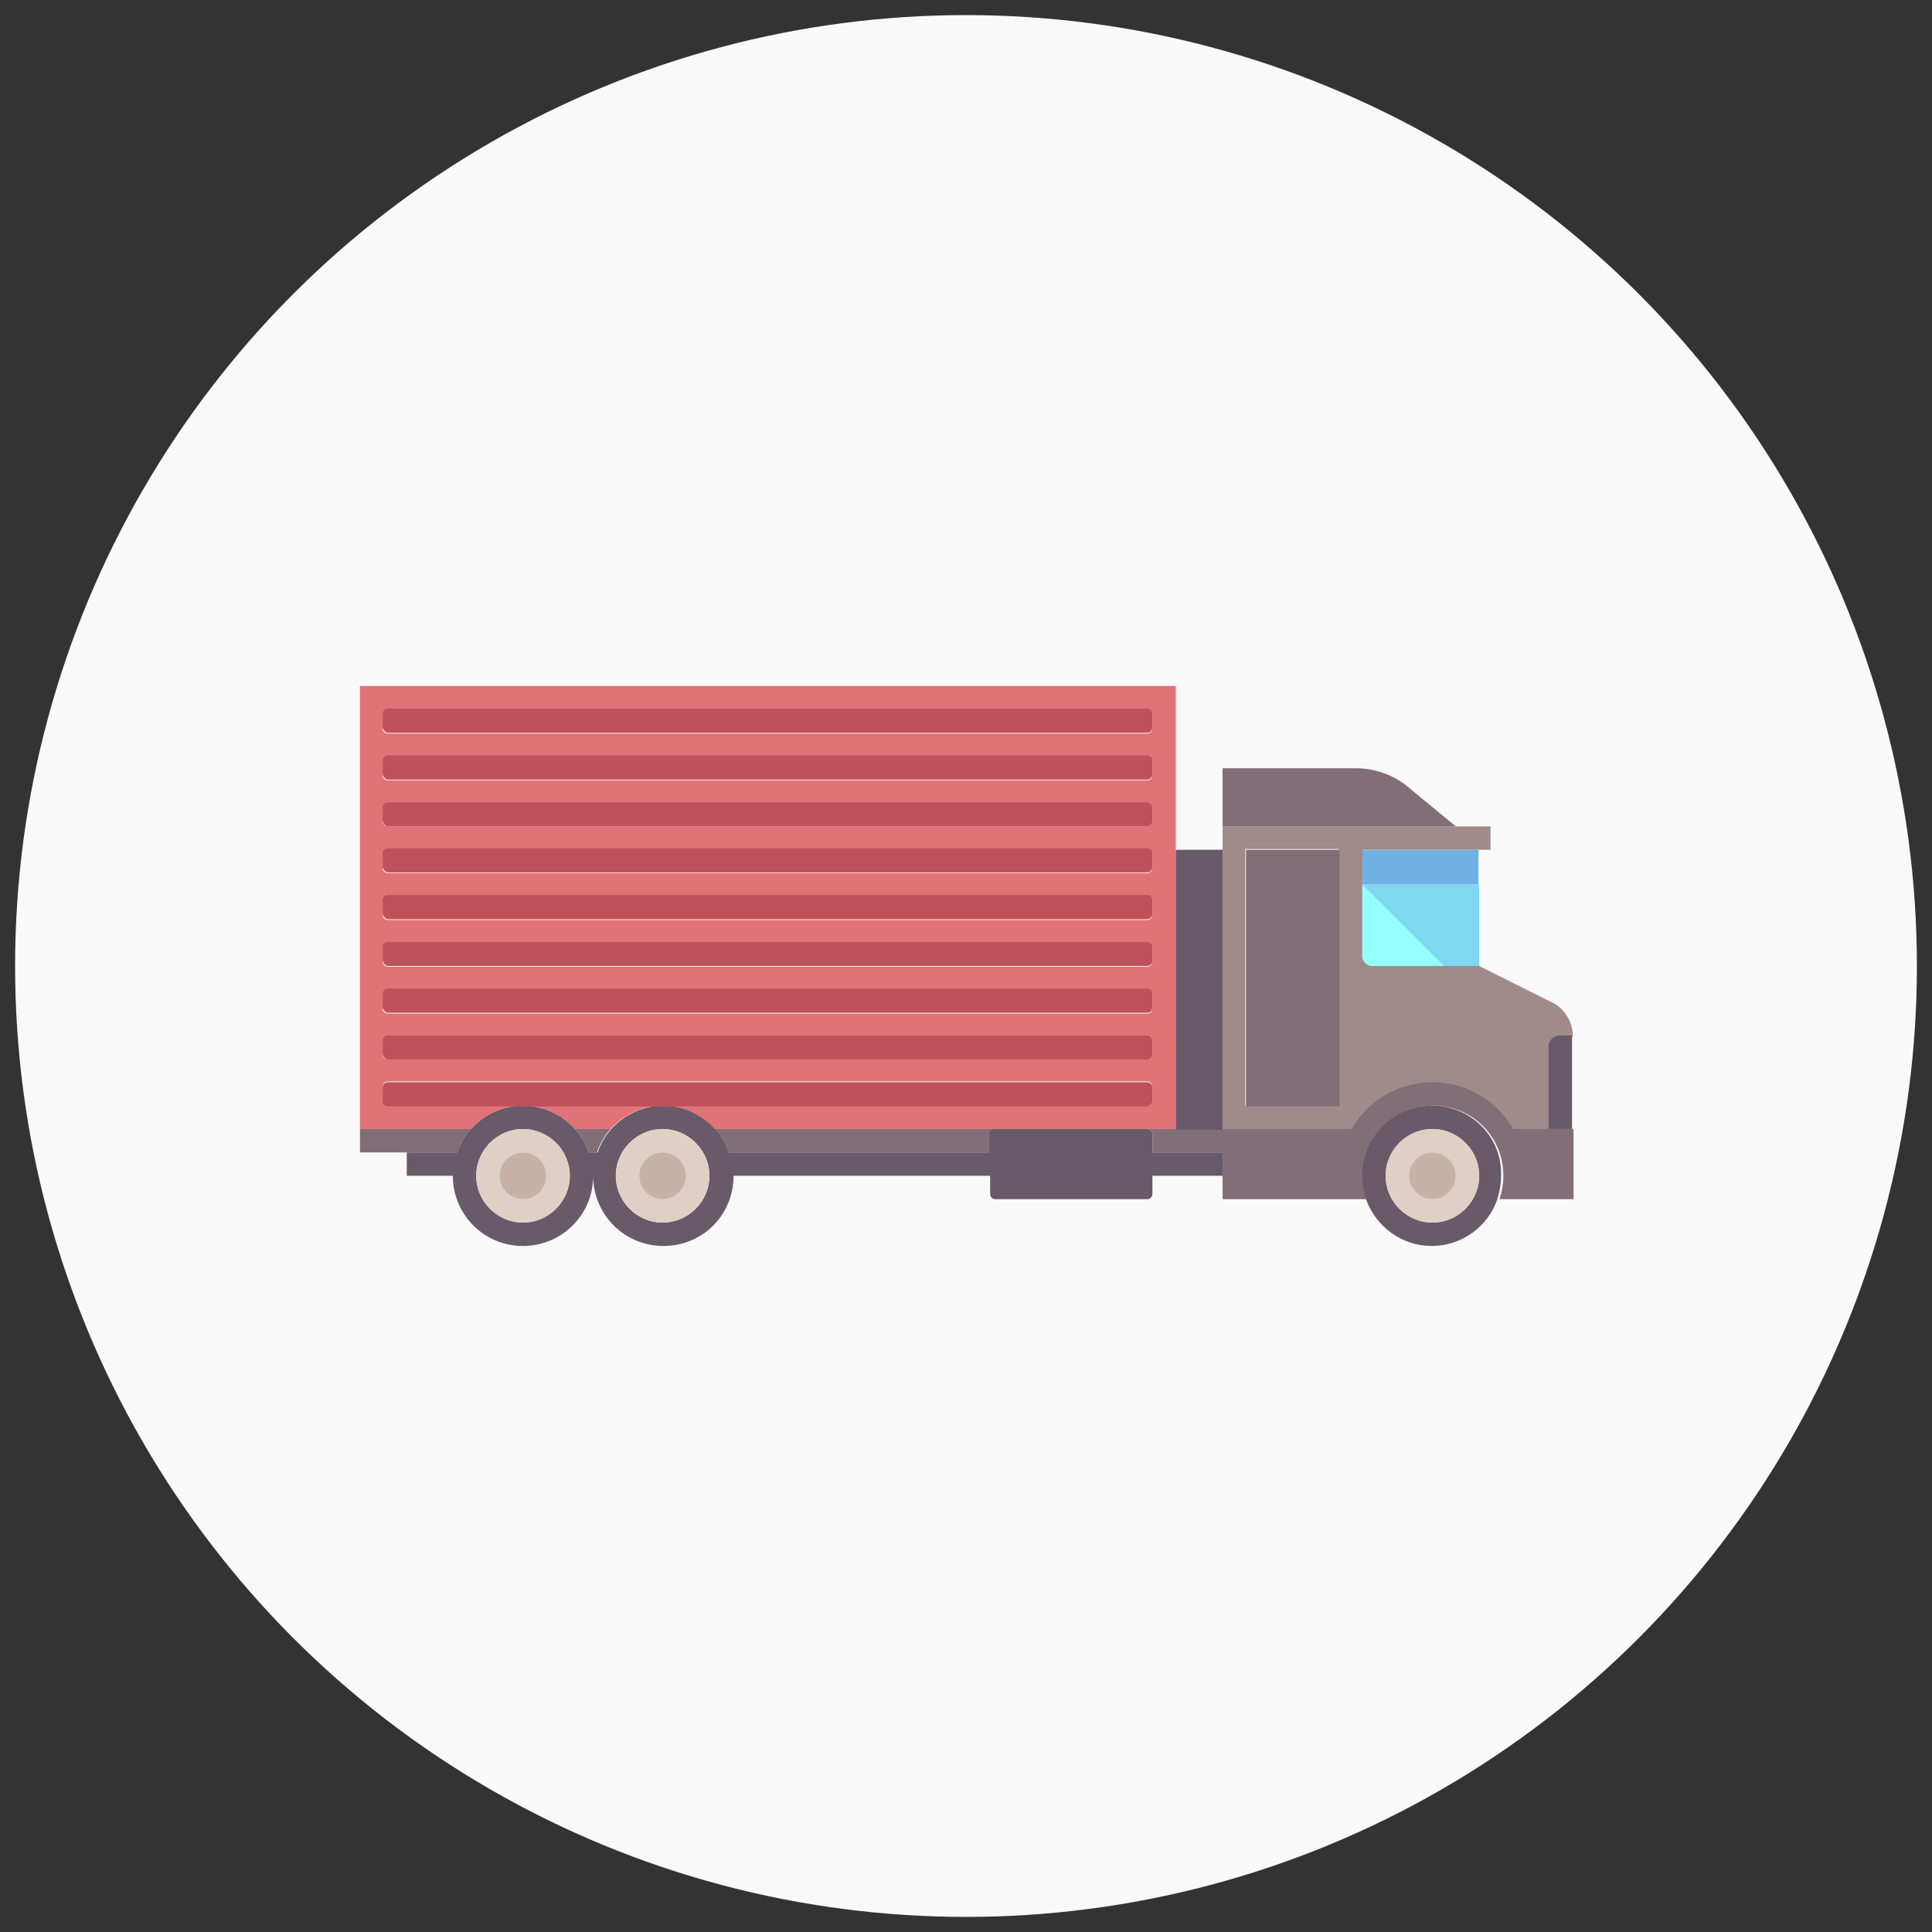 <?xml version="1.0" encoding="utf-8"?>
<!-- Generator: Adobe Illustrator 19.1.0, SVG Export Plug-In . SVG Version: 6.00 Build 0)  -->
<svg version="1.1" baseProfile="tiny" id="Layer_1" xmlns="http://www.w3.org/2000/svg" xmlns:xlink="http://www.w3.org/1999/xlink"
	 x="0px" y="0px" viewBox="0 0 256 256" xml:space="preserve">
<rect x="0" y="0" width="256" height="256" fill="#333333" stroke="none"/>
<circle fill="#F9F9F9" cx="128" cy="128" r="126"/>
<g>
	<path fill="#695A69" d="M155.8,152.7h-3.1v-2.4c0-0.4-0.3-0.7-0.7-0.7h-20.3c-0.4,0-0.7,0.3-0.7,0.7v2.4H96.6
		c-0.4-1.2-1-2.2-1.8-3.1c-1.7-1.9-4.2-3.1-6.9-3.1c-2.7,0-5.2,1.2-6.9,3.1c-0.8,0.9-1.4,1.9-1.8,3.1H78c-0.4-1.2-1-2.2-1.8-3.1
		c-1.7-1.9-4.2-3.1-6.9-3.1s-5.2,1.2-6.9,3.1c-0.8,0.9-1.4,1.9-1.8,3.1h-6.7v3.1H60c0,5.1,4.1,9.3,9.3,9.3c5.1,0,9.3-4.1,9.3-9.3
		c0,5.1,4.1,9.3,9.3,9.3s9.3-4.1,9.3-9.3h34v2.4c0,0.4,0.3,0.7,0.7,0.7H152c0.4,0,0.7-0.3,0.7-0.7v-2.4h9.3v-3.1H155.8z M69.3,162
		c-3.4,0-6.2-2.8-6.2-6.2c0-3.4,2.8-6.2,6.2-6.2c3.4,0,6.2,2.8,6.2,6.2C75.5,159.2,72.7,162,69.3,162z M87.8,162
		c-3.4,0-6.2-2.8-6.2-6.2c0-3.4,2.8-6.2,6.2-6.2c3.4,0,6.2,2.8,6.2,6.2C94,159.2,91.2,162,87.8,162z"/>
	<path fill="#E17277" d="M76.2,149.6h4.7c1.7-1.9,4.2-3.1,6.9-3.1H69.3C72,146.5,74.5,147.7,76.2,149.6z"/>
	<path fill="#E17277" d="M69.3,146.5H51.4c-0.4,0-0.7-0.3-0.7-0.7v-1.8c0-0.4,0.3-0.7,0.7-0.7H152c0.4,0,0.7,0.3,0.7,0.7v1.8
		c0,0.4-0.3,0.7-0.7,0.7H87.8c2.7,0,5.2,1.2,6.9,3.1h37H152h3.8v-37.1V90.9H47.7v58.7h14.7C64.1,147.7,66.6,146.5,69.3,146.5z
		 M50.8,94.7c0-0.4,0.3-0.7,0.7-0.7H152c0.4,0,0.7,0.3,0.7,0.7v1.8c0,0.4-0.3,0.7-0.7,0.7H51.4c-0.4,0-0.7-0.3-0.7-0.7V94.7z
		 M50.8,100.9c0-0.4,0.3-0.7,0.7-0.7H152c0.4,0,0.7,0.3,0.7,0.7v1.8c0,0.4-0.3,0.7-0.7,0.7H51.4c-0.4,0-0.7-0.3-0.7-0.7V100.9z
		 M50.8,107c0-0.4,0.3-0.7,0.7-0.7H152c0.4,0,0.7,0.3,0.7,0.7v1.8c0,0.4-0.3,0.7-0.7,0.7H51.4c-0.4,0-0.7-0.3-0.7-0.7V107z
		 M50.8,113.2c0-0.4,0.3-0.7,0.7-0.7H152c0.4,0,0.7,0.3,0.7,0.7v1.8c0,0.4-0.3,0.7-0.7,0.7H51.4c-0.4,0-0.7-0.3-0.7-0.7V113.2z
		 M50.8,119.4c0-0.4,0.3-0.7,0.7-0.7H152c0.4,0,0.7,0.3,0.7,0.7v1.8c0,0.4-0.3,0.7-0.7,0.7H51.4c-0.4,0-0.7-0.3-0.7-0.7V119.4z
		 M50.8,125.6c0-0.4,0.3-0.7,0.7-0.7H152c0.4,0,0.7,0.3,0.7,0.7v1.8c0,0.4-0.3,0.7-0.7,0.7H51.4c-0.4,0-0.7-0.3-0.7-0.7V125.6z
		 M50.8,131.8c0-0.4,0.3-0.7,0.7-0.7H152c0.4,0,0.7,0.3,0.7,0.7v1.8c0,0.4-0.3,0.7-0.7,0.7H51.4c-0.4,0-0.7-0.3-0.7-0.7V131.8z
		 M50.8,137.9c0-0.4,0.3-0.7,0.7-0.7H152c0.4,0,0.7,0.3,0.7,0.7v1.8c0,0.4-0.3,0.7-0.7,0.7H51.4c-0.4,0-0.7-0.3-0.7-0.7V137.9z"/>
	<path fill="#826E77" d="M78,152.7h1.1c0.4-1.2,1-2.2,1.8-3.1h-4.7C77,150.5,77.6,151.6,78,152.7z"/>
	<path fill="#826E77" d="M96.6,152.7h34.5v-2.4c0-0.4,0.3-0.7,0.7-0.7h-37C95.5,150.5,96.2,151.6,96.6,152.7z"/>
	<path fill="#826E77" d="M62.4,149.6H47.7v3.1h6.2h6.7C61,151.6,61.6,150.5,62.4,149.6z"/>
	<path fill="#A08A8A" d="M205.8,132.9L196,128h-4.6h-9.5c-0.7,0-1.3-0.6-1.3-1.3v-9.5v-4.6H196h1.5v-3.1H196h-3.1h-12.4H162v3.1
		v37.1h17.1c2.1-3.7,6.1-6.2,10.7-6.2c4.6,0,8.6,2.5,10.7,6.2h4.8v-11c0-0.7,0.6-1.3,1.3-1.3h1.8V137
		C208.3,135.3,207.3,133.7,205.8,132.9z M177.4,146.5h-12.4v-34h12.4V146.5z"/>
	<path fill="#826E77" d="M200.5,149.6c-2.1-3.7-6.1-6.2-10.7-6.2c-4.6,0-8.6,2.5-10.7,6.2H162h-6.2H152c0.4,0,0.7,0.3,0.7,0.7v2.4
		h3.1h6.2v3.1v3.1h15.9h3.2c-0.3-1-0.5-2-0.5-3.1c0-5.1,4.1-9.3,9.3-9.3s9.3,4.1,9.3,9.3c0,1.1-0.2,2.1-0.5,3.1h3.2h6.6v-9.3h-3.1
		L200.5,149.6L200.5,149.6z"/>
	<path fill="#DFD0C6" d="M69.3,149.6c-3.4,0-6.2,2.8-6.2,6.2c0,3.4,2.8,6.2,6.2,6.2c3.4,0,6.2-2.8,6.2-6.2
		C75.5,152.4,72.7,149.6,69.3,149.6z M69.3,158.9c-1.7,0-3.1-1.4-3.1-3.1c0-1.7,1.4-3.1,3.1-3.1c1.7,0,3.1,1.4,3.1,3.1
		C72.4,157.5,71,158.9,69.3,158.9z"/>
	<circle fill="#C8B2A8" cx="69.3" cy="155.8" r="3.1"/>
	<path fill="#DFD0C6" d="M87.8,149.6c-3.4,0-6.2,2.8-6.2,6.2c0,3.4,2.8,6.2,6.2,6.2c3.4,0,6.2-2.8,6.2-6.2
		C94,152.4,91.2,149.6,87.8,149.6z M87.8,158.9c-1.7,0-3.1-1.4-3.1-3.1c0-1.7,1.4-3.1,3.1-3.1s3.1,1.4,3.1,3.1
		C90.9,157.5,89.5,158.9,87.8,158.9z"/>
	<circle fill="#C8B2A8" cx="87.8" cy="155.8" r="3.1"/>
	<path fill="#695A69" d="M189.8,146.5c-5.1,0-9.3,4.1-9.3,9.3c0,1.1,0.2,2.1,0.5,3.1c1.3,3.6,4.7,6.2,8.7,6.2c4,0,7.5-2.6,8.7-6.2
		c0.3-1,0.5-2,0.5-3.1C199.1,150.7,194.9,146.5,189.8,146.5z M189.8,162c-3.4,0-6.2-2.8-6.2-6.2c0-3.4,2.8-6.2,6.2-6.2
		s6.2,2.8,6.2,6.2C196,159.2,193.2,162,189.8,162z"/>
	<path fill="#DFD0C6" d="M196,155.8c0-3.4-2.8-6.2-6.2-6.2s-6.2,2.8-6.2,6.2c0,3.4,2.8,6.2,6.2,6.2S196,159.2,196,155.8z
		 M186.7,155.8c0-1.7,1.4-3.1,3.1-3.1c1.7,0,3.1,1.4,3.1,3.1c0,1.7-1.4,3.1-3.1,3.1C188.1,158.9,186.7,157.5,186.7,155.8z"/>
	<circle fill="#C8B2A8" cx="189.8" cy="155.8" r="3.1"/>
	<path fill="#95FFFF" d="M180.5,126.7c0,0.7,0.6,1.3,1.3,1.3h9.5l-10.8-10.8V126.7L180.5,126.7z"/>
	<path fill="#695A69" d="M205.2,138.6v11h3.1v-12.4h-1.8C205.8,137.3,205.2,137.9,205.2,138.6z"/>
	<path fill="#826E77" d="M192.9,109.5l-6.3-5.2c-1.9-1.6-4.4-2.5-6.9-2.5H162v7.7h18.5L192.9,109.5L192.9,109.5z"/>
	<rect x="165.1" y="112.6" fill="#826E77" width="12.4" height="34"/>
	<rect x="180.5" y="112.6" fill="#6EB1E2" width="15.4" height="4.6"/>
	<polygon fill="#80D7F0" points="191.3,128 196,128 196,117.2 180.5,117.2 	"/>
	<rect x="155.8" y="112.6" fill="#695A69" width="6.2" height="37.1"/>
	<path fill="#BF515A" d="M51.4,97.1H152c0.4,0,0.7-0.3,0.7-0.7v-1.8c0-0.4-0.3-0.7-0.7-0.7H51.4c-0.4,0-0.7,0.3-0.7,0.7v1.8
		C50.8,96.8,51.1,97.1,51.4,97.1z"/>
	<path fill="#BF515A" d="M51.4,103.3H152c0.4,0,0.7-0.3,0.7-0.7v-1.8c0-0.4-0.3-0.7-0.7-0.7H51.4c-0.4,0-0.7,0.3-0.7,0.7v1.8
		C50.8,103,51.1,103.3,51.4,103.3z"/>
	<path fill="#BF515A" d="M51.4,109.5H152c0.4,0,0.7-0.3,0.7-0.7V107c0-0.4-0.3-0.7-0.7-0.7H51.4c-0.4,0-0.7,0.3-0.7,0.7v1.8
		C50.8,109.2,51.1,109.5,51.4,109.5z"/>
	<path fill="#BF515A" d="M51.4,115.6H152c0.4,0,0.7-0.3,0.7-0.7v-1.8c0-0.4-0.3-0.7-0.7-0.7H51.4c-0.4,0-0.7,0.3-0.7,0.7v1.8
		C50.8,115.3,51.1,115.6,51.4,115.6z"/>
	<path fill="#BF515A" d="M51.4,121.8H152c0.4,0,0.7-0.3,0.7-0.7v-1.8c0-0.4-0.3-0.7-0.7-0.7H51.4c-0.4,0-0.7,0.3-0.7,0.7v1.8
		C50.8,121.5,51.1,121.8,51.4,121.8z"/>
	<path fill="#BF515A" d="M51.4,128H152c0.4,0,0.7-0.3,0.7-0.7v-1.8c0-0.4-0.3-0.7-0.7-0.7H51.4c-0.4,0-0.7,0.3-0.7,0.7v1.8
		C50.8,127.7,51.1,128,51.4,128z"/>
	<path fill="#BF515A" d="M51.4,134.2H152c0.4,0,0.7-0.3,0.7-0.7v-1.8c0-0.4-0.3-0.7-0.7-0.7H51.4c-0.4,0-0.7,0.3-0.7,0.7v1.8
		C50.8,133.9,51.1,134.2,51.4,134.2z"/>
	<path fill="#BF515A" d="M51.4,140.4H152c0.4,0,0.7-0.3,0.7-0.7v-1.8c0-0.4-0.3-0.7-0.7-0.7H51.4c-0.4,0-0.7,0.3-0.7,0.7v1.8
		C50.8,140.1,51.1,140.4,51.4,140.4z"/>
	<path fill="#BF515A" d="M152.7,145.9v-1.8c0-0.4-0.3-0.7-0.7-0.7H51.4c-0.4,0-0.7,0.3-0.7,0.7v1.8c0,0.4,0.3,0.7,0.7,0.7h17.9h18.5
		H152C152.4,146.5,152.7,146.2,152.7,145.9z"/>
</g>
</svg>
